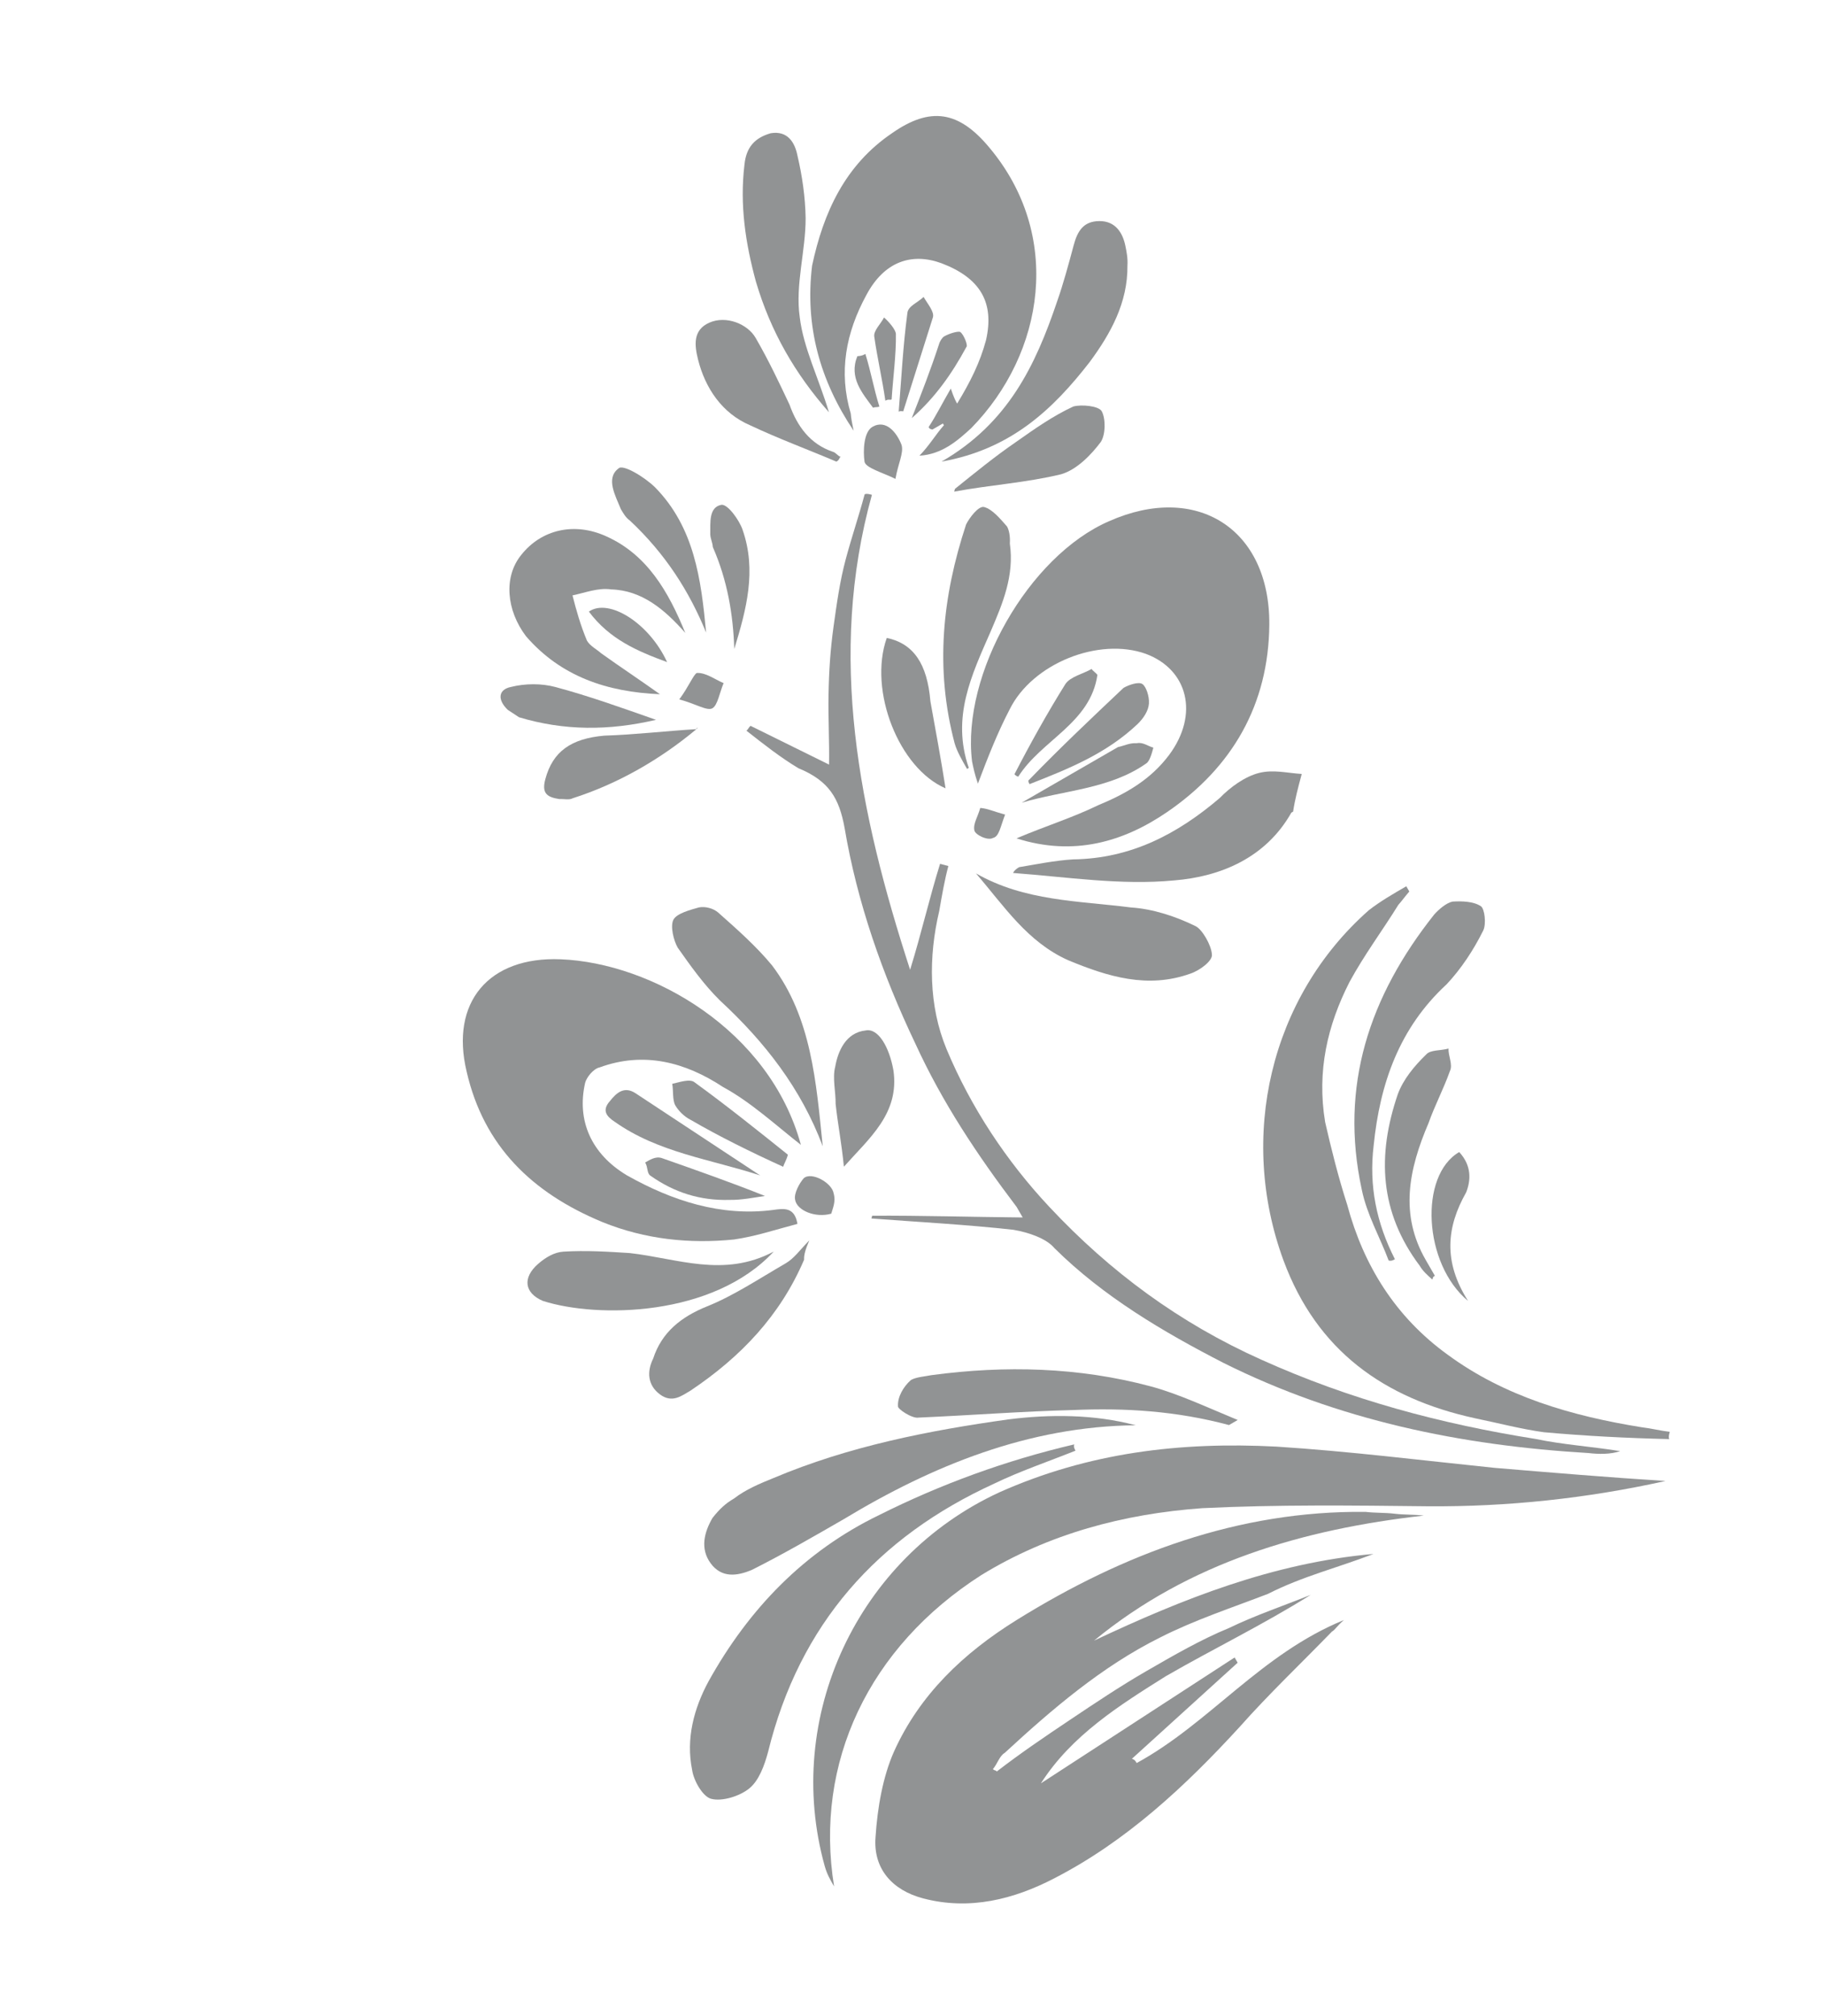 <svg width="211" height="233" viewBox="0 0 211 233" fill="none" xmlns="http://www.w3.org/2000/svg">
<g id="Group">
<path id="Vector" d="M142.743 191.586C135.278 196.435 127.813 201.284 120.348 206.134C123.895 200.58 129.45 197.102 134.804 193.742C140.274 190.584 145.977 187.83 151.533 184.353C148.463 185.586 145.074 186.734 142.121 188.169C138.848 189.519 135.809 191.273 132.568 193.145C129.529 194.899 126.607 196.856 123.685 198.813C120.763 200.77 118.043 202.609 115.238 204.769C115.121 204.566 114.919 204.683 114.802 204.481C115.293 203.928 115.55 202.97 116.158 202.619C121.621 197.577 127.403 192.62 134.119 189.282C138.086 187.262 142.402 185.849 146.602 184.233C150.568 182.213 154.596 181.236 158.795 179.621C147.226 180.636 136.684 184.834 126.492 189.639C137.48 180.598 150.663 176.763 164.609 175.185C163.448 175.046 162.404 175.11 161.243 174.971C160.082 174.832 159.038 174.895 157.878 174.756C143.2 174.599 129.877 179.594 117.549 187.25C111.386 191.078 106.328 195.887 103.366 202.452C102.072 205.357 101.447 208.954 101.228 212.318C100.923 216 103.166 218.482 106.679 219.42C112.109 220.871 117.267 219.511 121.841 217.14C130.178 212.866 137.028 206.484 143.325 199.612C146.762 195.739 150.432 192.271 153.986 188.601C154.391 188.367 154.477 188.048 155.373 187.261C145.758 191.194 139.843 199.194 131.419 203.788C131.303 203.585 131.186 203.383 130.866 203.298C134.942 199.596 139.018 195.894 143.093 192.193C142.977 191.99 142.86 191.788 142.743 191.586Z" fill="#24292A" fill-opacity="0.5"/>
<path id="Vector_2" d="M117.523 96.906C124.144 99.017 129.91 97.306 134.944 93.861C142.494 88.692 146.672 81.425 146.753 72.207C146.827 61.106 138.337 55.758 128.231 60.244C118.935 64.262 111.156 77.924 112.384 88.004C112.531 88.728 112.679 89.452 113.061 90.581C114.238 87.473 115.33 84.685 116.741 81.983C119.36 76.694 127.035 73.612 132.495 75.584C137.317 77.385 138.671 82.538 135.179 87.251C133.044 90.102 130.208 91.74 126.935 93.09C123.982 94.525 120.998 95.439 117.523 96.906Z" fill="#24292A" fill-opacity="0.5"/>
<path id="Vector_3" d="M96.435 218.052C94.118 203.745 100.448 190.38 113.469 182.054C121.253 177.29 129.917 174.985 138.993 174.33C147.664 173.909 156.366 174.01 165.068 174.111C174.293 174.18 183.455 173.206 192.555 171.188C185.824 170.759 179.295 170.212 172.767 169.666C164.439 168.81 155.994 167.751 147.581 167.214C136.44 166.633 125.829 167.904 115.52 172.507C99.103 180.098 90.559 198.517 95.353 215.71C95.617 216.636 95.968 217.243 96.435 218.052Z" fill="#24292A" fill-opacity="0.5"/>
<path id="Vector_4" d="M92.597 132.335C88.978 119.05 75.316 111.293 64.814 110.883C56.517 110.548 52.013 115.846 53.958 123.894C55.934 132.464 61.495 137.884 69.658 141.263C74.597 143.267 79.762 143.791 84.865 143.273C87.358 142.912 89.618 142.147 92.197 141.467C91.87 139.498 90.624 139.678 89.377 139.859C83.347 140.643 77.684 138.788 72.48 135.858C68.352 133.386 66.655 129.511 67.653 125.158C67.825 124.519 68.604 123.53 69.329 123.381C74.456 121.5 79.247 122.78 83.609 125.657C86.748 127.351 89.629 130.003 92.597 132.335Z" fill="#24292A" fill-opacity="0.5"/>
<path id="Vector_5" d="M193.055 165.505C191.894 165.366 190.936 165.11 189.775 164.971C181.736 163.678 173.953 161.428 167.38 156.592C161.359 152.246 157.652 146.294 155.769 139.289C154.742 136.106 153.917 132.806 153.209 129.709C152.229 123.801 153.485 118.49 156.019 113.521C157.718 110.382 159.854 107.531 161.67 104.594C162.161 104.041 162.449 103.605 162.94 103.051C162.823 102.849 162.706 102.647 162.59 102.445C161.171 103.263 159.551 104.199 158.249 105.22C146.802 115.336 143.151 131.47 148.397 145.704C152.266 156.147 160.032 161.644 170.54 163.938C173.298 164.504 175.853 165.187 178.494 165.55C183.34 165.989 188.069 166.226 193 166.346C192.883 166.143 192.969 165.824 193.055 165.505Z" fill="#24292A" fill-opacity="0.5"/>
<path id="Vector_6" d="M98.692 49.785C98.544 49.062 98.396 48.338 98.365 47.816C96.925 42.983 97.807 38.428 100.169 34.097C102.242 30.203 105.429 29.172 108.857 30.43C113.359 32.146 114.994 34.979 113.996 39.331C113.309 41.886 112.187 44.152 110.659 46.652C110.542 46.45 110.309 46.045 109.927 44.917C108.976 46.545 108.228 48.056 107.363 49.365C107.479 49.567 107.479 49.567 107.799 49.652C108.204 49.418 108.609 49.184 109.014 48.95L109.131 49.153C108.149 50.259 107.487 51.451 106.302 52.674C108.912 52.516 110.704 50.942 112.294 49.484C120.789 40.804 122.912 27.171 114.345 17.012C110.849 12.826 107.569 12.293 103.143 15.387C97.704 19.067 95.201 24.558 93.891 30.709C93.047 37.67 94.782 43.95 98.692 49.785Z" fill="#24292A" fill-opacity="0.5"/>
<path id="Vector_7" d="M100.751 140.844C106.119 141.252 111.689 141.542 117.174 142.152C118.973 142.462 121.006 143.176 121.91 144.273C127.587 149.896 134.535 153.977 141.452 157.536C154.733 164.163 168.841 167.077 183.666 167.958C184.827 168.097 186.191 168.119 187.32 167.737C184.041 167.203 180.675 166.988 177.598 166.337C166.598 164.596 156.058 161.78 145.831 157.165C136.359 152.924 128.359 147.023 121.311 139.494C116.389 134.243 112.246 128.004 109.436 121.265C107.358 116.261 107.336 110.609 108.592 105.298C108.904 103.5 109.216 101.701 109.645 100.105C109.326 100.02 109.006 99.934 108.687 99.849C107.455 103.797 106.542 107.831 105.224 112.098C99.325 93.926 95.63 75.829 100.808 57.195C100.489 57.109 100.17 57.024 99.967 57.141C99.281 59.695 98.478 62.047 97.791 64.601C97.105 67.155 96.738 69.795 96.371 72.434C96.004 75.074 95.839 77.596 95.792 80.321C95.744 83.046 95.899 85.653 95.852 88.378C92.829 86.886 89.807 85.395 86.785 83.903C86.582 84.02 86.496 84.339 86.294 84.456C88.272 86.011 90.25 87.566 92.315 88.802C95.859 90.262 97.027 92.285 97.649 95.702C99.103 104.303 102.007 112.607 105.837 120.645C108.967 127.47 112.993 133.507 117.541 139.513C117.657 139.715 117.774 139.917 118.241 140.726C112.266 140.67 106.493 140.496 100.837 140.525L100.751 140.844Z" fill="#24292A" fill-opacity="0.5"/>
<path id="Vector_8" d="M124.201 166.956C116.347 168.793 108.758 171.556 101.636 175.128C92.98 179.317 86.566 185.987 81.928 194.329C80.228 197.468 79.285 200.98 80.024 204.599C80.203 205.845 81.254 207.666 82.212 207.922C83.489 208.263 85.546 207.615 86.645 206.711C87.744 205.807 88.376 204.093 88.804 202.497C92.432 187.725 101.472 177.651 114.936 171.496C117.889 170.061 121.278 168.913 124.348 167.68C124.232 167.478 124.115 167.275 124.201 166.956Z" fill="#24292A" fill-opacity="0.5"/>
<path id="Vector_9" d="M131.299 164.746C126.508 163.466 121.374 163.463 116.59 164.067C107.342 165.361 98.126 167.176 89.438 170.843C87.903 171.459 86.165 172.193 84.864 173.214C83.851 173.799 83.157 174.469 82.378 175.458C81.427 177.086 80.912 179.002 82.166 180.705C83.42 182.409 85.188 182.197 86.926 181.464C90.487 179.678 94.133 177.572 97.578 175.584C107.793 169.416 118.943 164.867 131.299 164.746Z" fill="#24292A" fill-opacity="0.5"/>
<path id="Vector_10" d="M76.3 80.246C74.002 78.606 71.821 77.167 69.523 75.527C68.97 75.037 68.215 74.664 67.864 74.057C67.132 72.322 66.603 70.469 66.191 68.82C67.64 68.522 69.175 67.906 70.655 68.13C74.223 68.228 76.871 70.475 79.231 73.159C77.269 68.357 74.817 64.109 70.081 61.988C66.419 60.326 62.594 61.186 60.256 64.154C58.206 66.686 58.54 70.539 60.814 73.542C64.864 78.217 70.207 79.987 76.3 80.246Z" fill="#24292A" fill-opacity="0.5"/>
<path id="Vector_11" d="M112.839 100.958C116.102 104.739 118.758 108.87 123.494 110.991C128.113 112.909 132.701 114.306 137.626 112.542C138.755 112.16 140.259 111.021 140.111 110.298C140.049 109.255 138.998 107.434 138.243 107.061C135.976 105.942 133.304 105.057 130.78 104.896C124.657 104.115 118.479 104.176 112.839 100.958Z" fill="#24292A" fill-opacity="0.5"/>
<path id="Vector_12" d="M108.857 53.357C116.944 51.925 121.799 47.233 125.984 41.85C128.408 38.562 130.396 34.987 130.351 30.698C130.405 29.857 130.258 29.133 130.11 28.409C129.814 26.962 128.997 25.545 127.111 25.555C125.226 25.565 124.563 26.756 124.134 28.353C123.534 30.587 122.933 32.822 122.216 34.855C119.721 42.23 116.556 48.912 108.857 53.357Z" fill="#24292A" fill-opacity="0.5"/>
<path id="Vector_13" d="M117.132 100.907C123.341 101.369 129.581 102.351 135.728 101.769C141.15 101.336 146.363 99.136 149.301 93.933L149.504 93.816C149.73 92.336 150.074 91.059 150.503 89.463C148.82 89.356 147.223 88.929 145.571 89.343C143.919 89.757 142.213 91.012 141.028 92.236C136.142 96.405 130.758 99.244 124.058 99.336C121.97 99.463 119.797 99.908 117.825 100.237C117.218 100.588 117.132 100.907 117.132 100.907Z" fill="#24292A" fill-opacity="0.5"/>
<path id="Vector_14" d="M95.121 132.496C94.368 125.109 93.817 117.605 89.269 111.599C87.463 109.406 85.251 107.446 83.039 105.486C82.486 104.996 81.528 104.74 80.803 104.889C79.876 105.154 78.224 105.569 77.85 106.324C77.476 107.08 77.888 108.73 78.355 109.539C79.843 111.647 81.33 113.755 83.222 115.63C88.433 120.444 92.63 125.843 95.121 132.496Z" fill="#24292A" fill-opacity="0.5"/>
<path id="Vector_15" d="M161.275 145.551C159.142 141.388 158.255 137.045 158.818 132.405C159.544 125.242 161.782 118.825 167.245 113.783C168.92 112.006 170.362 109.825 171.485 107.559C171.859 106.803 171.649 105.036 171.213 104.748C170.341 104.173 168.977 104.151 167.933 104.214C167.209 104.363 166.313 105.15 165.822 105.703C158.316 115.161 154.846 125.527 157.445 137.513C158.036 140.408 159.554 143.038 160.551 145.7C160.87 145.785 161.073 145.668 161.275 145.551Z" fill="#24292A" fill-opacity="0.5"/>
<path id="Vector_16" d="M143.102 164.136C139.557 162.675 136.216 161.098 133.022 160.245C124.718 158.026 116.218 157.809 107.695 158.953C106.97 159.102 105.926 159.165 105.318 159.516C104.422 160.303 103.76 161.495 103.822 162.538C103.736 162.857 105.481 164.008 106.205 163.859C112.266 163.597 118.211 163.132 124.069 162.986C130.131 162.723 136.02 163.099 142.089 164.72C142.291 164.603 142.291 164.603 143.102 164.136Z" fill="#24292A" fill-opacity="0.5"/>
<path id="Vector_17" d="M95.841 47.655C94.665 43.748 92.882 40.192 92.463 36.658C91.926 32.922 93.159 28.974 93.144 25.206C93.106 22.8 92.748 20.309 92.188 17.936C91.893 16.488 91.075 15.072 89.104 15.401C87.249 15.932 86.268 17.038 86.072 19.039C85.51 23.679 86.194 28.14 87.4 32.568C89.105 38.327 91.908 43.182 95.841 47.655Z" fill="#24292A" fill-opacity="0.5"/>
<path id="Vector_18" d="M89.454 144.67C83.664 147.742 78.289 145.451 72.805 144.841C70.281 144.68 67.757 144.519 65.147 144.677C64.103 144.741 63.09 145.325 62.194 146.112C60.401 147.687 60.611 149.454 62.761 150.37C69.063 152.396 82.463 152.212 89.454 144.67Z" fill="#24292A" fill-opacity="0.5"/>
<path id="Vector_19" d="M112.009 88.76C109.985 82.915 112.316 78.063 114.53 73.009C115.91 69.784 117.29 66.56 116.754 62.824C116.809 61.983 116.661 61.259 116.427 60.854C115.641 59.96 114.737 58.863 113.779 58.607C113.14 58.437 112.073 59.862 111.698 60.618C108.946 68.95 108.078 77.273 110.374 85.928C110.639 86.854 111.223 87.865 111.807 88.877C111.807 88.877 111.807 88.877 112.009 88.76Z" fill="#24292A" fill-opacity="0.5"/>
<path id="Vector_20" d="M93.567 143.373C92.383 144.597 91.806 145.469 90.793 146.054C87.754 147.809 84.832 149.765 81.762 150.998C78.692 152.231 76.495 154.04 75.52 157.03C74.772 158.541 74.865 160.106 76.29 161.171C77.716 162.236 78.814 161.332 79.827 160.747C85.671 156.833 90.207 152.057 92.967 145.608C92.936 145.087 93.108 144.448 93.567 143.373Z" fill="#24292A" fill-opacity="0.5"/>
<path id="Vector_21" d="M97.195 52.807C96.875 52.722 96.642 52.318 96.322 52.232C93.65 51.347 92.163 49.239 91.284 46.78C90.085 44.235 88.886 41.691 87.367 39.061C86.433 37.442 83.963 36.441 82.023 37.291C80.083 38.141 80.293 39.908 80.705 41.558C81.53 44.858 83.485 47.776 86.71 49.151C90.051 50.728 93.479 51.986 96.704 53.361C97.109 53.127 96.992 52.924 97.195 52.807Z" fill="#24292A" fill-opacity="0.5"/>
<path id="Vector_22" d="M165.895 147.47C165.544 146.863 165.194 146.256 164.844 145.649C161.807 140.389 162.86 135.196 165.16 129.822C165.877 127.789 166.914 125.842 167.632 123.81C168.006 123.054 167.422 122.043 167.477 121.202C166.549 121.467 165.389 121.328 164.898 121.881C163.511 123.222 162.24 124.764 161.609 126.478C159.199 133.533 159.485 140.111 164.15 146.319C164.5 146.926 165.053 147.416 165.606 147.906C165.692 147.587 165.692 147.587 165.895 147.47Z" fill="#24292A" fill-opacity="0.5"/>
<path id="Vector_23" d="M110.321 56.828C114.466 56.053 118.641 55.8 122.669 54.823C124.524 54.292 126.199 52.515 127.267 51.09C127.844 50.217 127.837 48.333 127.369 47.524C127.019 46.917 125.017 46.724 124.09 46.99C121.744 48.074 119.633 49.563 117.521 51.052C115.004 52.775 112.807 54.583 110.406 56.508C110.406 56.508 110.406 56.508 110.321 56.828Z" fill="#24292A" fill-opacity="0.5"/>
<path id="Vector_24" d="M97.567 134.861C100.512 131.542 104.011 128.712 103.296 123.731C102.822 121.037 101.537 118.812 100.088 119.109C97.797 119.353 96.877 121.502 96.565 123.301C96.222 124.578 96.634 126.228 96.611 127.59C96.851 129.879 97.295 132.051 97.567 134.861Z" fill="#24292A" fill-opacity="0.5"/>
<path id="Vector_25" d="M80.521 84.282C76.867 84.504 73.33 84.927 69.879 85.032C66.022 85.37 63.91 86.859 63.052 90.052C62.623 91.648 63.176 92.138 64.657 92.363C65.178 92.331 65.817 92.502 66.222 92.268C71.466 90.589 76.328 87.782 80.521 84.282C80.607 83.963 80.723 84.165 80.521 84.282Z" fill="#24292A" fill-opacity="0.5"/>
<path id="Vector_26" d="M102.525 73.736C100.373 79.834 103.946 88.83 109.321 91.121C108.816 87.907 108.193 84.49 107.571 81.073C107.206 76.698 105.602 74.387 102.525 73.736Z" fill="#24292A" fill-opacity="0.5"/>
<path id="Vector_27" d="M81.639 73.118C81.064 66.976 80.287 60.951 75.715 56.308C74.492 55.126 71.992 53.602 71.501 54.155C69.997 55.293 71.165 57.316 71.78 58.849C72.014 59.254 72.364 59.861 72.8 60.149C76.905 63.983 79.677 68.316 81.639 73.118Z" fill="#24292A" fill-opacity="0.5"/>
<path id="Vector_28" d="M84.895 75.014C86.299 70.427 87.5 65.958 85.857 61.242C85.476 60.113 84.105 58.207 83.381 58.356C81.931 58.653 82.141 60.42 82.118 61.782C82.149 62.304 82.382 62.709 82.413 63.23C84.11 67.105 84.763 71.044 84.895 75.014Z" fill="#24292A" fill-opacity="0.5"/>
<path id="Vector_29" d="M119.036 90.637C123.438 88.905 127.841 87.172 131.511 83.704C132.205 83.034 132.781 82.162 132.836 81.321C132.891 80.48 132.51 79.352 132.073 79.064C131.637 78.776 130.507 79.159 129.9 79.51C126.229 82.978 122.559 86.446 119.005 90.116C118.802 90.233 118.919 90.435 119.036 90.637Z" fill="#24292A" fill-opacity="0.5"/>
<path id="Vector_30" d="M75.847 83.205C71.78 81.776 68.034 80.433 64.201 79.409C62.604 78.982 60.719 78.992 59.067 79.406C57.618 79.703 57.477 80.863 58.7 82.046C59.136 82.333 59.572 82.621 60.008 82.908C65.235 84.476 70.37 84.479 75.847 83.205Z" fill="#24292A" fill-opacity="0.5"/>
<path id="Vector_31" d="M87.883 135.866C83.085 132.702 78.287 129.538 73.489 126.375C72.18 125.512 71.284 126.299 70.505 127.288C69.523 128.395 70.192 129.087 71.065 129.662C76.096 133.231 82.22 134.011 87.883 135.866Z" fill="#24292A" fill-opacity="0.5"/>
<path id="Vector_32" d="M91.093 133.473C87.573 130.651 84.052 127.828 80.329 125.122C79.776 124.633 78.444 125.132 77.719 125.281C77.867 126.004 77.727 127.165 78.077 127.771C78.427 128.378 79.097 129.071 79.853 129.444C83.109 131.34 86.886 133.205 90.548 134.867C90.633 134.548 90.922 134.112 91.093 133.473Z" fill="#24292A" fill-opacity="0.5"/>
<path id="Vector_33" d="M168.711 133.166C164.052 135.856 164.555 146.085 169.734 150.378C166.845 145.842 167.236 141.84 169.512 137.828C170.058 136.434 170.168 134.753 168.711 133.166Z" fill="#24292A" fill-opacity="0.5"/>
<path id="Vector_34" d="M118.116 92.787C122.955 91.342 128.291 91.228 132.515 88.25C132.92 88.016 133.177 87.058 133.349 86.42C132.71 86.249 132.157 85.759 131.433 85.908C130.591 85.854 129.983 86.205 129.259 86.354C125.612 88.459 121.965 90.564 118.116 92.787Z" fill="#24292A" fill-opacity="0.5"/>
<path id="Vector_35" d="M117.728 89.774C120.409 85.529 126.058 83.616 126.878 78.018C126.761 77.816 126.325 77.528 126.208 77.326C125.195 77.911 123.746 78.208 123.169 79.08C121.064 82.453 119.077 86.028 117.292 89.487C117.292 89.487 117.408 89.689 117.728 89.774Z" fill="#24292A" fill-opacity="0.5"/>
<path id="Vector_36" d="M88.442 138.24C84.579 136.695 80.512 135.266 76.446 133.838C75.807 133.667 75.2 134.018 74.592 134.369C74.942 134.976 74.771 135.614 75.207 135.902C77.941 137.83 80.932 138.8 84.383 138.696C85.747 138.718 87.196 138.42 88.442 138.24Z" fill="#24292A" fill-opacity="0.5"/>
<path id="Vector_37" d="M104.426 47.554C105.572 43.925 106.719 40.296 107.865 36.667C108.037 36.028 107.25 35.134 106.783 34.325C106.089 34.995 104.96 35.377 104.905 36.218C104.397 40.018 104.209 43.903 103.904 47.585C104.107 47.468 104.426 47.554 104.426 47.554Z" fill="#24292A" fill-opacity="0.5"/>
<path id="Vector_38" d="M105.415 48.331C108.103 45.97 110.036 43.235 111.736 40.096C111.938 39.979 111.44 38.649 111.004 38.361C110.685 38.276 109.757 38.541 109.15 38.892C108.947 39.009 108.659 39.445 108.573 39.765C107.598 42.755 106.507 45.543 105.415 48.331Z" fill="#24292A" fill-opacity="0.5"/>
<path id="Vector_39" d="M103.528 55.355C103.84 53.556 104.503 52.365 104.238 51.438C103.74 50.108 102.486 48.404 100.865 49.34C99.852 49.925 99.774 52.128 99.953 53.373C100.1 54.097 102.017 54.609 103.528 55.355Z" fill="#24292A" fill-opacity="0.5"/>
<path id="Vector_40" d="M68.084 70.694C70.475 73.899 73.699 75.274 77.127 76.532C75.079 72.05 70.398 69.088 68.084 70.694Z" fill="#24292A" fill-opacity="0.5"/>
<path id="Vector_41" d="M96.108 140.288C96.279 139.65 96.654 138.894 96.389 137.968C96.21 136.723 93.827 135.401 92.93 136.188C92.439 136.742 91.777 137.933 91.925 138.657C92.103 139.903 94.253 140.819 96.108 140.288Z" fill="#24292A" fill-opacity="0.5"/>
<path id="Vector_42" d="M103.087 46.169C103.251 43.647 103.618 41.007 103.58 38.602C103.549 38.08 102.762 37.186 102.209 36.696C101.835 37.451 100.939 38.238 101.087 38.962C101.444 41.453 102.005 43.827 102.362 46.318C102.767 46.084 102.884 46.286 103.087 46.169Z" fill="#24292A" fill-opacity="0.5"/>
<path id="Vector_43" d="M78.535 80.843C80.452 81.355 81.76 82.218 82.368 81.867C82.976 81.516 83.202 80.037 83.662 78.962C82.587 78.504 81.598 77.727 80.554 77.79C80.149 78.024 79.603 79.418 78.535 80.843Z" fill="#24292A" fill-opacity="0.5"/>
<path id="Vector_44" d="M116.207 94.159C114.93 93.817 114.174 93.445 113.333 93.391C113.075 94.349 112.499 95.221 112.646 95.945C112.677 96.466 114.189 97.212 114.796 96.862C115.521 96.713 115.661 95.553 116.207 94.159Z" fill="#24292A" fill-opacity="0.5"/>
<path id="Vector_45" d="M99.123 41.175C98.117 43.644 99.69 45.433 100.944 47.136C101.147 47.02 101.466 47.105 101.669 46.988C101.023 44.933 100.696 42.964 100.05 40.909C99.848 41.026 99.645 41.143 99.123 41.175Z" fill="#24292A" fill-opacity="0.5"/>
</g>
</svg>
